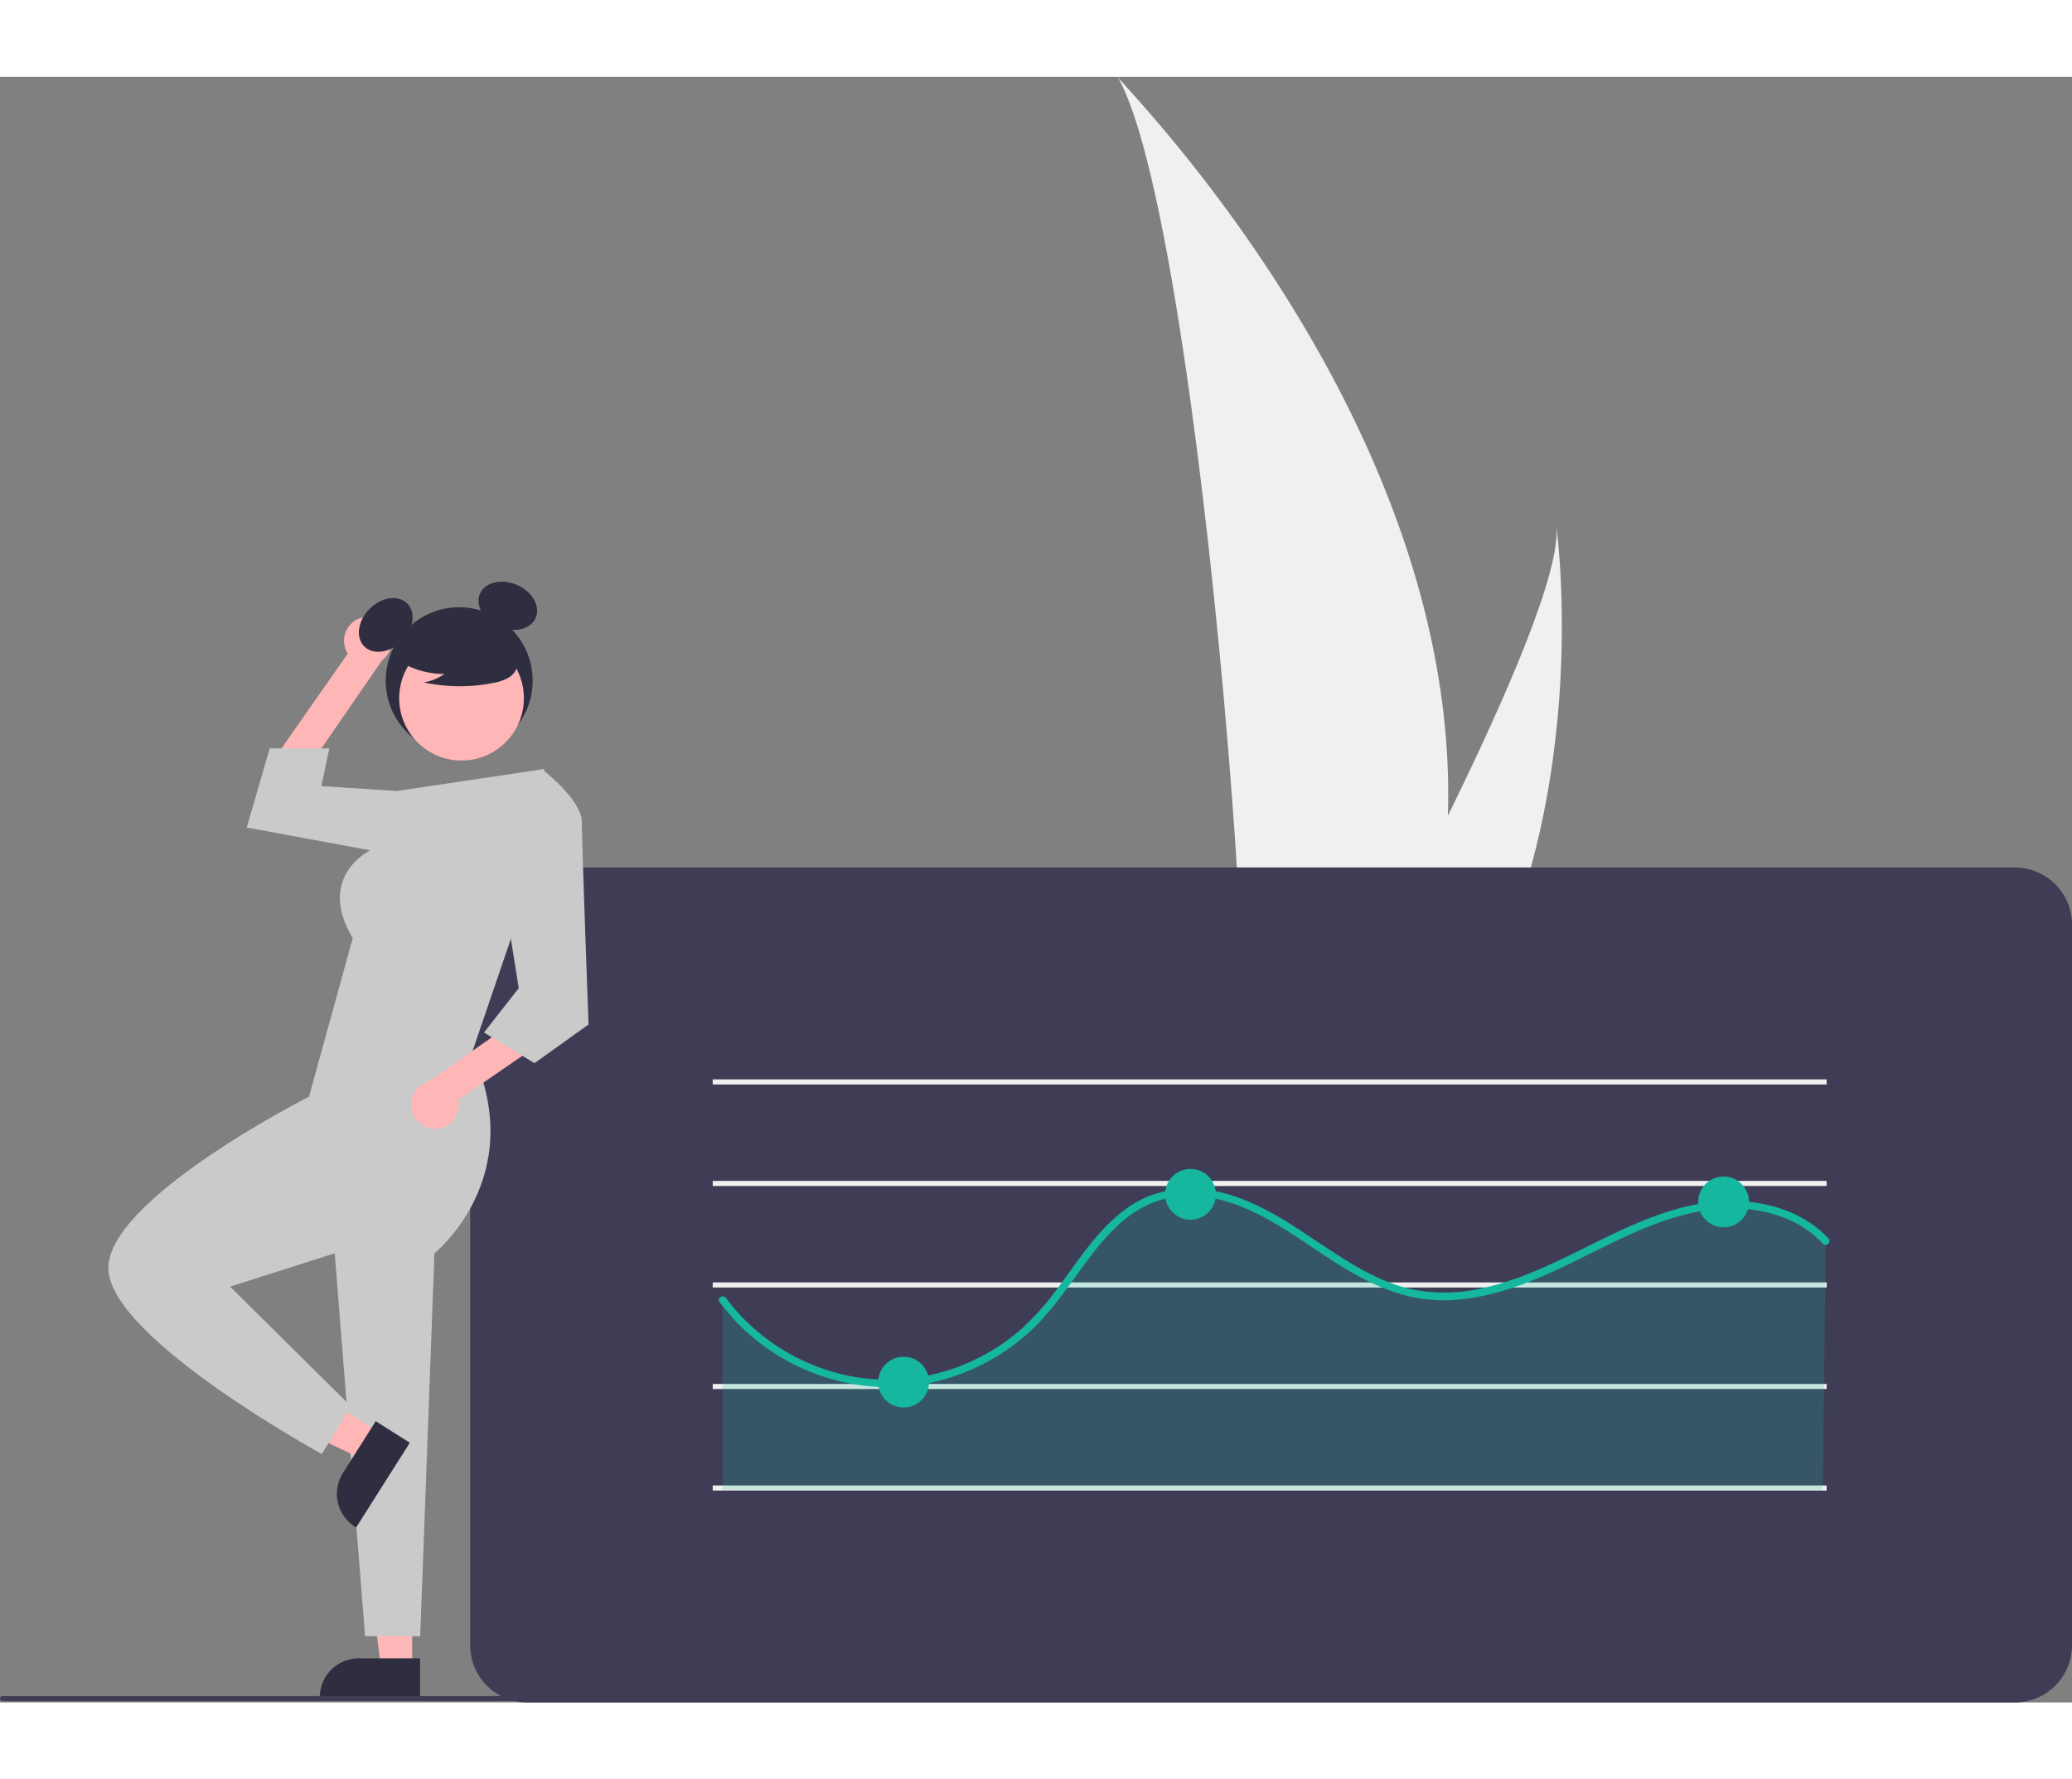 <svg xmlns="http://www.w3.org/2000/svg" data-name="Layer 1"  width="624" height="536"
     viewBox="0 0 816.22 640.5" xmlns:xlink="http://www.w3.org/1999/xlink">
  <rect x="0" y="0" width="816.22" height="640.5" fill="#808080" stroke="none"/>
  <path id="e5b01265-0b4f-4d57-a9fa-5bd80347d7aa-190" data-name="Path 133"
        d="M762.251,420.882a363.964,363.964,0,0,1-17.004,100.611c-.23.756-.485,1.501-.733,2.256h-63.45c.067-.678.136-1.434.202-2.256,4.23-48.636-19.938-341.122-49.103-391.744C634.718,133.856,767.17,266.343,762.251,420.882Z"
        transform="translate(-191.89 -129.75)" fill="#f0f0f0"/>
  <path id="ffdef3f3-76d4-4555-b476-c3b551816dea-191" data-name="Path 134"
        d="M757.49,521.494c-.531.756-1.082,1.512-1.648,2.256H708.24c.361-.643.779-1.399,1.264-2.256C717.367,507.302,740.642,464.87,762.246,420.882c23.208-47.271,44.518-96.335,42.724-114.093C805.526,310.793,821.592,432.886,757.49,521.494Z"
        transform="translate(-191.89 -129.75)" fill="#f0f0f0"/>
  <path
    d="M985.61,770.25h-586a22.525,22.525,0,0,1-22.5-22.5v-284a22.525,22.525,0,0,1,22.5-22.5h586a22.525,22.525,0,0,1,22.5,22.5v284A22.525,22.525,0,0,1,985.61,770.25Z"
    transform="translate(-191.89 -129.75)" fill="#3f3d56"/>
  <rect x="280.763" y="475" width="438.803" height="2" fill="#f0f0f0"/>
  <rect x="280.763" y="515" width="438.803" height="2" fill="#f0f0f0"/>
  <rect x="280.763" y="555" width="438.803" height="2" fill="#f0f0f0"/>
  <g opacity="0.2">
    <path
      d="M911.089,588.463c-13.025-14.084-34.788-16.732-53.491-12.462s-35.494,14.26-52.884,22.36-36.698,14.488-55.537,10.865c-18.192-3.499-33.219-15.732-48.821-25.719s-34.612-18.216-52.254-12.566c-21.837,6.994-31.899,31.441-47.585,48.166a80.694,80.694,0,0,1-123.922-7.469v74.739H909.944Z"
      transform="translate(-191.89 -129.75)" fill="#15b79e"/>
  </g>
  <rect x="280.763" y="395" width="438.803" height="2" fill="#f0f0f0"/>
  <rect x="280.763" y="435" width="438.803" height="2" fill="#f0f0f0"/>
  <path
    d="M475.3,612.395c18.692,25.245,51.007,38.21,81.916,32.133a83.662,83.662,0,0,0,41.432-21.402c10.38-9.93,17.518-22.585,26.719-33.513,4.456-5.293,9.44-10.247,15.444-13.767a38.965,38.965,0,0,1,22.688-5.127c17.689,1.284,32.881,11.839,47.139,21.411,13.856,9.302,28.437,18.346,45.524,19.495,17.978,1.209,35.458-5.381,51.421-12.963,16.337-7.76,32.263-16.996,50.035-21.127,14.479-3.365,30.949-2.729,43.944,5.109a39.853,39.853,0,0,1,8.466,6.88c1.325,1.41,3.444-.715,2.121-2.121-10.04-10.679-24.816-14.951-39.16-14.756-16.738.228-32.444,6.645-47.308,13.804-16.521,7.957-32.745,17.102-50.901,20.794a64.415,64.415,0,0,1-27.343.081c-8.272-1.917-15.945-5.674-23.198-10.009-14.592-8.72-27.793-19.756-43.888-25.752-14.791-5.511-30.961-5.6-44.22,3.733-11.415,8.035-19.018,20.179-27.216,31.201a107.144,107.144,0,0,1-14.426,16.389,80.333,80.333,0,0,1-20.607,13.239,78.78,78.78,0,0,1-47.362,5.486,81.169,81.169,0,0,1-40.953-21.855,77.578,77.578,0,0,1-7.676-8.876c-1.136-1.535-3.741-.04-2.59,1.514Z"
    transform="translate(-191.89 -129.75)" fill="#15b79e"/>
  <circle cx="468.976" cy="440.28" r="10" fill="#15b79e"/>
  <circle cx="678.976" cy="443.28" r="10" fill="#15b79e"/>
  <circle cx="355.976" cy="514.28" r="10" fill="#15b79e"/>
  <path
    d="M333.183,343.246a9.377,9.377,0,0,0-4.285,13.725l-28.344,40.494,8.889,10.032,33.029-47.993a9.428,9.428,0,0,0-9.289-16.257Z"
    transform="translate(-191.89 -129.75)" fill="#ffb6b6"/>
  <polygon points="162.359 627.135 150.099 627.135 144.267 579.847 162.361 579.848 162.359 627.135"
           fill="#ffb6b6"/>
  <path
    d="M357.375,768.769l-39.531-.001v-.5A15.387,15.387,0,0,1,333.231,752.882h.001l24.144.001Z"
    transform="translate(-191.89 -129.75)" fill="#2f2e41"/>
  <path d="M212.859,764.635l-1-.23Z" transform="translate(-191.89 -129.75)" opacity="0.1"
        style="isolation:isolate"/>
  <path d="M213.519,764.765l-.49-.07.54.1Z" transform="translate(-191.89 -129.75)"
        opacity="0.1" style="isolation:isolate"/>
  <path d="M199.209,759.055Z" transform="translate(-191.89 -129.75)" opacity="0.1"
        style="isolation:isolate"/>
  <path d="M199.229,759.065Z" transform="translate(-191.89 -129.75)" opacity="0.1"
        style="isolation:isolate"/>
  <path d="M213.029,764.695h0Z" transform="translate(-191.89 -129.75)" opacity="0.1"
        style="isolation:isolate"/>
  <polygon points="131.019 453 143.811 614.39 165.536 614.39 171.531 453 131.019 453"
           fill="#cacaca"/>
  <polygon
    points="165.019 285.745 156.362 281.373 126.599 279.435 129.729 264.568 106.249 264.568 97.206 295.765 152.179 305.89 165.019 285.745"
    fill="#cacaca"/>
  <circle cx="180.894" cy="237.891" r="28.94" fill="#2f2e41"/>
  <ellipse cx="343.844" cy="345.687" rx="11.975" ry="8.981"
           transform="translate(-335.618 214.634) rotate(-45)" fill="#2f2e41"/>
  <ellipse cx="391.934" cy="338.143" rx="8.981" ry="11.975"
           transform="translate(-264.878 435.99) rotate(-66.87)" fill="#2f2e41"/>
  <circle cx="181.812" cy="244.8" r="24.561" fill="#ffb6b6"/>
  <path
    d="M347.894,359.101a33.405,33.405,0,0,0,19.091,5.9,20.471,20.471,0,0,1-8.114,3.338,67.359,67.359,0,0,0,27.514.155,17.808,17.808,0,0,0,5.76-1.978,7.289,7.289,0,0,0,3.555-4.755c.604-3.449-2.083-6.582-4.876-8.693a35.967,35.967,0,0,0-30.224-6.04c-3.376.873-6.759,2.347-8.951,5.059s-2.843,6.891-.753,9.684Z"
    transform="translate(-191.89 -129.75)" fill="#2f2e41"/>
  <polygon points="149.723 534.457 143.168 544.817 100.088 524.463 109.763 509.173 149.723 534.457"
           fill="#ffb6b6"/>
  <path
    d="M353.327,667.919l-21.137,33.406-.423-.267a15.387,15.387,0,0,1-4.776-21.229l.001-.001,12.91-20.403Z"
    transform="translate(-191.89 -129.75)" fill="#2f2e41"/>
  <path
    d="M406.285,402.449l-58.033,8.675-9.973,23.032s-22.212,10.272-7.44,34.934l-17.22,62.456s-80.556,40.875-79.032,68.29S318.639,672.347,318.639,672.347l11.569-18.713-47.679-47.229,44.64-14.215,35.21,1.665s38.254-29.915,15.493-79.76l15.697-46.001Z"
    transform="translate(-191.89 -129.75)" fill="#cacaca"/>
  <path
    d="M363.592,544.195a9.377,9.377,0,0,0,8.815-11.36l40.716-28.023-4.819-12.507-47.728,33.41a9.428,9.428,0,0,0,3.017,18.48Z"
    transform="translate(-191.89 -129.75)" fill="#ffb6b6"/>
  <path
    d="M393.369,411.829l11.916-9.38s15.786,11.945,15.806,20.873,2.643,79.783,2.643,79.783L402.45,518.35l-19.901-12.076,13.68-17.449-6.45-40.713Z"
    transform="translate(-191.89 -129.75)" fill="#cacaca"/>
  <path d="M573.89,769.75h-381a1,1,0,0,1,0-2h381a1,1,0,0,1,0,2Z"
        transform="translate(-191.89 -129.75)" fill="#3f3d56"/>
</svg>